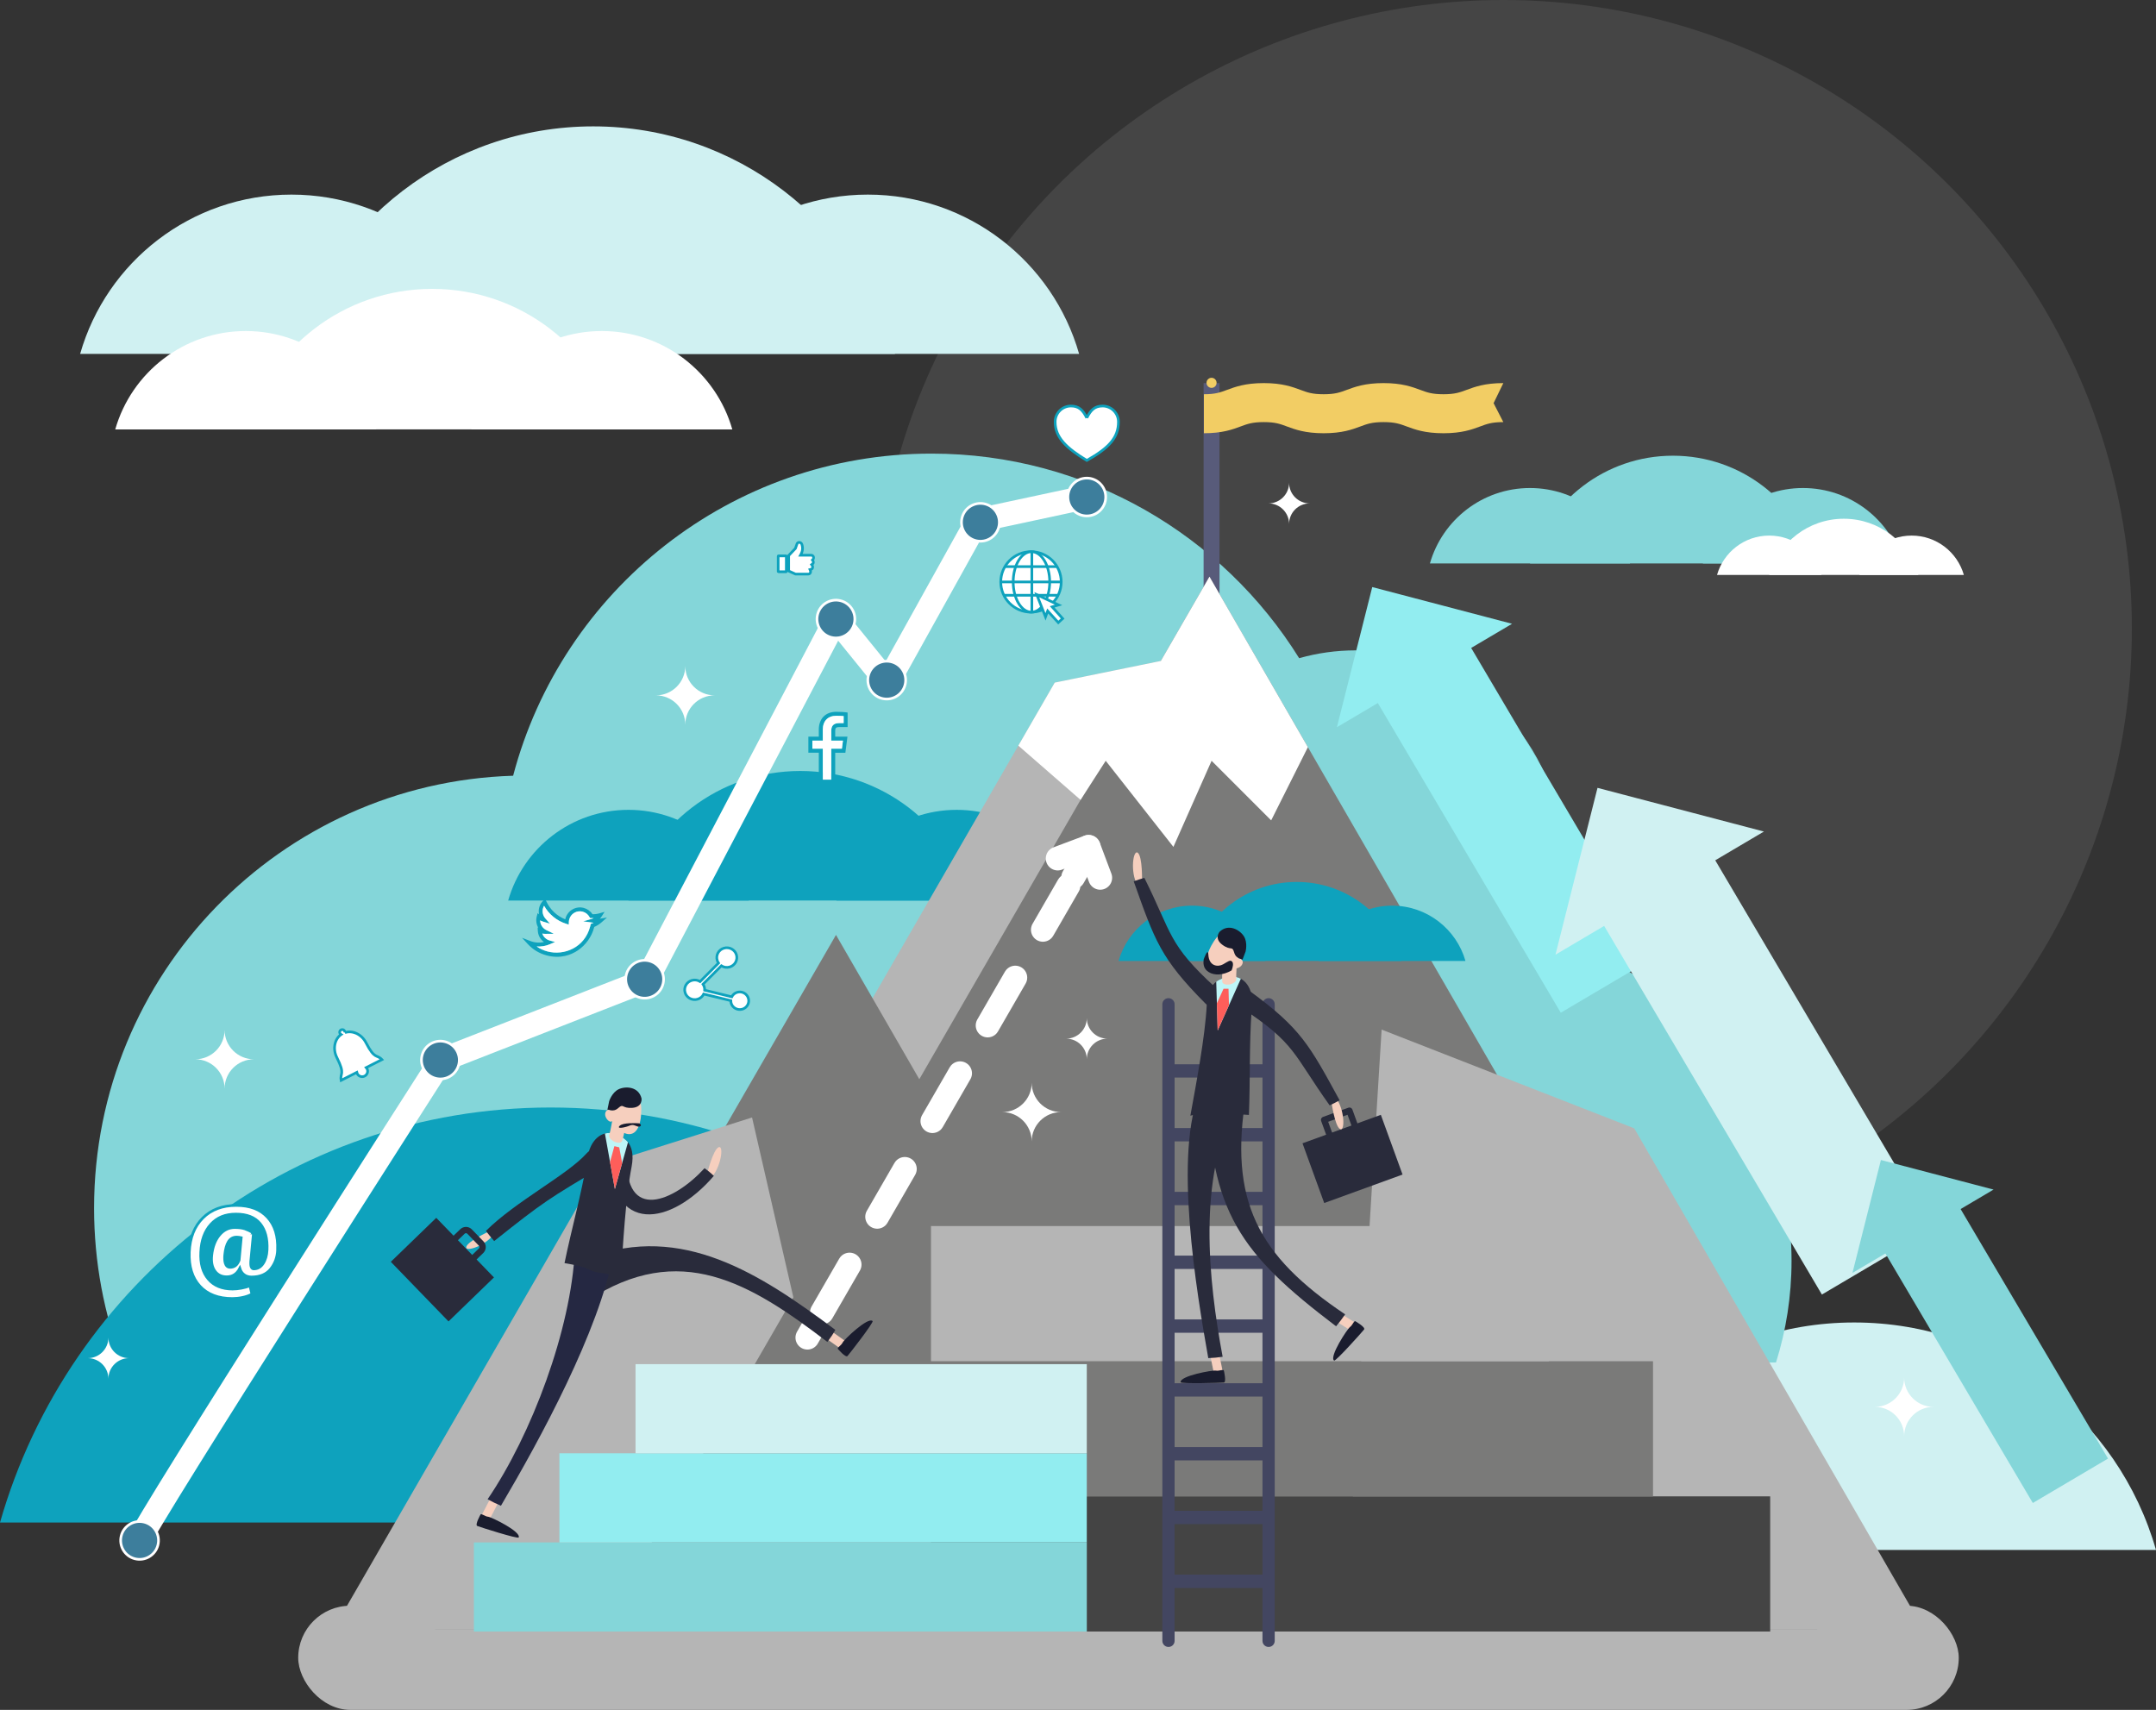 <?xml version="1.0" encoding="UTF-8"?><svg id="Layer_2" xmlns="http://www.w3.org/2000/svg" viewBox="0 0 812.69 644.59"><rect x="0" y="0" width="812.69" height="644.59" fill="#333333" stroke="none"/><defs><style>.cls-1{stroke-dasharray:0 0 20.82 20.82;}.cls-1,.cls-2,.cls-3{stroke:#fff;}.cls-1,.cls-3{stroke-width:9px;}.cls-1,.cls-3,.cls-4,.cls-5{fill:none;stroke-linecap:round;stroke-linejoin:round;}.cls-6{fill:#f6cfbe;}.cls-7,.cls-8,.cls-9{fill:#fff;}.cls-10,.cls-11{fill:#f2cd64;}.cls-12{fill:#fe5e5a;}.cls-13{fill:#92edf0;}.cls-14,.cls-15{fill:#b5b5b5;}.cls-16{fill:#84d6d9;}.cls-17{fill:#bef6f7;}.cls-18{fill:#d0f1f2;}.cls-19{fill:#0ea2bd;}.cls-20{fill:#252842;}.cls-21{fill:#434661;}.cls-22{fill:#444;}.cls-23{fill:#1a1c2e;}.cls-24{fill:#292b3b;}.cls-25{fill:#7a7a79;}.cls-8{fill-rule:evenodd;}.cls-8,.cls-9{stroke:#0ea2bd;}.cls-8,.cls-9,.cls-2,.cls-11{stroke-miterlimit:10;}.cls-2{fill:#3d7e9c;}.cls-15{opacity:.14;}.cls-4{stroke-width:2.37px;}.cls-4,.cls-5{stroke:#292b3b;}.cls-5{stroke-width:2.39px;}.cls-11{stroke:#585b7a;stroke-width:6px;}</style></defs><g id="Layer_2-2"><circle class="cls-15" cx="566.68" cy="236.91" r="236.91"/><g><path class="cls-18" d="m585.18,524.26c-37.84,0-69.75,25.38-79.64,60.04h159.28c-9.89-34.66-41.8-60.04-79.64-60.04Z"/><path class="cls-18" d="m698.94,498.54c-54.05,0-99.62,36.25-113.76,85.76h227.51c-14.13-49.51-59.71-85.76-113.76-85.76Z"/></g><g><path class="cls-18" d="m109.85,73.36c-37.84,0-69.75,25.38-79.64,60.04h159.28c-9.89-34.66-41.8-60.04-79.64-60.04Z"/><path class="cls-18" d="m327.12,73.36c-37.84,0-69.75,25.38-79.64,60.04h159.28c-9.89-34.66-41.8-60.04-79.64-60.04Z"/><path class="cls-18" d="m223.61,47.64c-54.05,0-99.62,36.25-113.76,85.76h227.51c-14.13-49.51-59.71-85.76-113.76-85.76Z"/></g><g><path class="cls-7" d="m92.63,124.79c-23.37,0-43.08,15.68-49.19,37.09h98.39c-6.11-21.41-25.82-37.09-49.19-37.09Z"/><path class="cls-7" d="m226.84,124.79c-23.37,0-43.08,15.68-49.19,37.09h98.39c-6.11-21.41-25.82-37.09-49.19-37.09Z"/><path class="cls-7" d="m162.9,108.9c-33.39,0-61.54,22.39-70.27,52.97h140.54c-8.73-30.58-36.88-52.97-70.27-52.97Z"/></g><g><path class="cls-16" d="m576.72,183.97c-17.92,0-33.03,12.02-37.72,28.43h75.43c-4.69-16.42-19.8-28.43-37.72-28.43Z"/><path class="cls-16" d="m679.62,183.97c-17.92,0-33.03,12.02-37.72,28.43h75.43c-4.69-16.42-19.8-28.43-37.72-28.43Z"/><path class="cls-16" d="m630.6,171.79c-25.6,0-47.18,17.17-53.87,40.61h107.75c-6.69-23.45-28.28-40.61-53.87-40.61Z"/></g><path class="cls-16" d="m669.45,513.63c3.8-12.09,5.86-24.96,5.86-38.31,0-58.24-39.02-107.36-92.35-122.65,3.78-9.15,5.87-19.17,5.87-29.68,0-42.98-34.84-77.82-77.82-77.82-7.39,0-14.53,1.03-21.3,2.95-28.77-46.29-80.08-77.12-138.59-77.12-75.67,0-139.29,51.54-157.7,121.43-87.7,2.7-157.96,74.64-157.96,162.99,0,20.51,3.8,40.13,10.71,58.21h623.3Z"/><g><line class="cls-11" x1="456.69" y1="243.94" x2="456.69" y2="144.42"/><path class="cls-10" d="m453.8,163.32c6.97,0,10.78-1.42,13.85-2.56,2.56-.95,4.4-1.64,8.72-1.64s6.17.69,8.72,1.64c3.07,1.14,6.88,2.56,13.85,2.56s10.78-1.42,13.85-2.56c2.56-.95,4.4-1.64,8.72-1.64s6.17.69,8.73,1.64c3.07,1.14,6.88,2.56,13.85,2.56s10.78-1.42,13.85-2.56c2.56-.95,4.4-1.64,8.73-1.64l-3.67-7.14,3.67-7.56c-6.97,0-10.78,1.42-13.85,2.56-2.56.95-4.4,1.64-8.73,1.64s-6.17-.69-8.73-1.64c-3.07-1.14-6.88-2.56-13.85-2.56s-10.78,1.42-13.85,2.56c-2.56.95-4.4,1.64-8.72,1.64s-6.17-.69-8.72-1.64c-3.07-1.14-6.88-2.56-13.85-2.56s-10.78,1.42-13.85,2.56c-2.56.95-4.4,1.64-8.72,1.64v14.7Z"/><circle class="cls-10" cx="456.69" cy="243.94" r="2.62"/><circle class="cls-10" cx="456.69" cy="144.32" r="1.9"/></g><rect class="cls-14" x="112.41" y="605.32" width="625.93" height="39.26" rx="19.63" ry="19.63"/><g><path class="cls-19" d="m236.9,305.29c-21.55,0-39.72,14.45-45.35,34.19h90.7c-5.63-19.74-23.8-34.19-45.35-34.19Z"/><path class="cls-19" d="m360.61,305.29c-21.55,0-39.72,14.45-45.35,34.19h90.7c-5.63-19.74-23.8-34.19-45.35-34.19Z"/><path class="cls-19" d="m301.67,290.64c-30.78,0-56.73,20.64-64.78,48.83h129.55c-8.05-28.19-34-48.83-64.78-48.83Z"/></g><g><path class="cls-7" d="m666.9,201.9c-9.35,0-17.23,6.27-19.68,14.83h39.36c-2.44-8.56-10.33-14.83-19.68-14.83Z"/><path class="cls-7" d="m720.58,201.9c-9.35,0-17.23,6.27-19.68,14.83h39.36c-2.44-8.56-10.33-14.83-19.68-14.83Z"/><path class="cls-7" d="m695.01,195.55c-13.35,0-24.62,8.96-28.11,21.19h56.22c-3.49-12.23-14.75-21.19-28.11-21.19Z"/></g><g><path class="cls-19" d="m396.38,464.42c-69.03,0-127.24,46.3-145.29,109.53h290.59c-18.05-63.24-76.26-109.53-145.29-109.53Z"/><path class="cls-19" d="m207.54,417.5c-98.6,0-181.76,66.13-207.54,156.46h415.07c-25.78-90.33-108.93-156.46-207.54-156.46Z"/></g><g><polygon class="cls-14" points="603.71 614.35 191.46 614.35 289.01 445.37 328.9 376.29 383.86 281.09 397.58 257.33 437.55 249.17 446.17 247.41 467.9 298 519.01 417.06 603.71 614.35"/><polygon class="cls-25" points="315.12 352.44 163.91 614.35 466.33 614.35 315.12 352.44"/><polygon class="cls-14" points="226.71 439.22 125.6 614.35 327.82 614.35 283.48 421.26 226.71 439.22"/><polygon class="cls-25" points="685.09 614.35 226.71 614.35 299.05 489.06 346.53 406.83 407.31 301.53 407.34 301.5 437.55 249.17 455.9 217.39 493 281.66 564.3 405.14 685.09 614.35"/><polygon class="cls-14" points="616.02 425.35 520.79 388.13 506.9 614.35 725.15 614.35 616.02 425.35"/></g><g><rect class="cls-22" x="350.92" y="564.1" width="316.33" height="50.95" transform="translate(1018.18 1179.14) rotate(180)"/><rect class="cls-25" x="350.92" y="513.14" width="272.18" height="50.95" transform="translate(974.02 1077.24) rotate(180)"/><rect class="cls-14" x="350.92" y="462.19" width="232.9" height="50.95" transform="translate(934.75 975.33) rotate(180)"/></g><g><path class="cls-3" d="m52.61,580.75c.96-4.95,113.76-181.06,113.76-181.06l77.34-30.19,71.42-136.11,19.42,23.94,33.96-61.14,41.17-8.82"/><circle class="cls-2" cx="52.61" cy="580.75" r="7.13" transform="translate(-522.76 485.93) rotate(-75.47)"/><circle class="cls-2" cx="166.01" cy="399.62" r="7.13" transform="translate(-261.07 469.38) rotate(-76.72)"/><circle class="cls-2" cx="243.01" cy="369.17" r="7.13" transform="translate(-172.12 520.86) rotate(-76.72)"/><circle class="cls-2" cx="315.11" cy="233.37" r="7.13" transform="translate(15.58 486.44) rotate(-76.72)"/><circle class="cls-2" cx="334.25" cy="256.39" r="7.13"/><circle class="cls-2" cx="369.56" cy="196.9" r="7.13" transform="translate(-47.22 156.41) rotate(-22.5)"/><circle class="cls-2" cx="409.66" cy="187.36" r="7.13"/></g><g><rect class="cls-16" x="178.63" y="581.45" width="231.04" height="33.6"/><rect class="cls-13" x="210.87" y="547.85" width="198.79" height="33.6"/><rect class="cls-18" x="239.56" y="514.25" width="170.1" height="33.6"/></g><polygon class="cls-7" points="493 281.66 479.16 309.26 456.7 286.8 442.31 319.26 416.79 286.8 407.34 301.5 407.31 301.53 383.86 281.09 397.58 257.33 437.55 249.17 455.9 217.39 493 281.66"/><g><rect class="cls-13" x="550.3" y="242.66" width="40.86" height="138.33" transform="translate(-79.26 333.61) rotate(-30.57)"/><polygon class="cls-13" points="517.26 221.31 503.94 274.14 569.96 235.15 517.26 221.31"/></g><g><rect class="cls-18" x="641.5" y="322.41" width="48.64" height="164.67" transform="translate(-113.31 394.89) rotate(-30.57)"/><polygon class="cls-18" points="602.17 297 586.32 359.89 664.9 313.47 602.17 297"/></g><g><path class="cls-19" d="m449.29,341.41c-13.14,0-24.22,8.81-27.66,20.85h55.32c-3.44-12.04-14.52-20.85-27.66-20.85Z"/><path class="cls-19" d="m524.74,341.41c-13.14,0-24.22,8.81-27.66,20.85h55.32c-3.44-12.04-14.52-20.85-27.66-20.85Z"/><path class="cls-19" d="m488.79,332.47c-18.77,0-34.6,12.59-39.51,29.78h79.01c-4.91-17.19-20.74-29.78-39.51-29.78Z"/></g><g><g><line class="cls-3" x1="304.35" y1="504.25" x2="306.19" y2="501.06"/><line class="cls-1" x1="309.83" y1="494.75" x2="402.74" y2="333.83"/><line class="cls-3" x1="404.56" y1="330.67" x2="406.4" y2="327.49"/></g><g><line class="cls-3" x1="398.7" y1="323.63" x2="410.34" y2="319.26"/><line class="cls-3" x1="414.71" y1="330.9" x2="410.34" y2="319.26"/></g></g><g><g><path class="cls-6" d="m266.58,442.34s2.19-8.89,4.29-9.86c2.09-.97.96,7.73-2.94,11.66l-1.35-1.8Z"/><path class="cls-24" d="m265.59,440.38c1.25.93,2.44,1.85,3.48,2.91-16.28,18.9-38.73,22.47-39.73-8.46-.15-4.73.62-3.9,3.82-3.82.18-.62.15-.63,0,0,3.2.08,3.27.84,3.12,4.71-.96,25.33,17.8,17.21,29.31,4.65Z"/></g><g><path class="cls-6" d="m184.2,464.29s-7.92,3.64-8.45,5.77c-.53,2.13,7.4-.48,10.38-4.83l-1.93-.94Z"/><path class="cls-24" d="m183.15,464.03c1,1.32,2.08,2.6,3.13,3.82,18.84-15.03,20.83-16.13,40.72-27.94,3.04-1.81,1.25-2.57-.64-5.18.36-.25.36-.24,0,0-1.88-2.61-4.19-1.12-5.29.11-7.24,8.09-26.55,17.91-37.92,29.19Z"/><rect class="cls-24" x="151.09" y="466.68" width="31.27" height="23.84" transform="translate(394.66 25.94) rotate(45.93)"/><path class="cls-4" d="m170.76,467.67l3.55-3.43c.76-.74,1.97-.72,2.71.04l4.36,4.5c.74.76.72,1.97-.04,2.71l-4.29,4.16"/></g><path class="cls-6" d="m182.55,573.69c-.11-.03-.21-.07-.32-.13-.83-.43-1.15-1.45-.72-2.28l5.6-10.8c.43-.83,1.45-1.15,2.28-.72.83.43,1.15,1.45.72,2.28l-5.6,10.8c-.38.73-1.21,1.06-1.96.85Z"/><path class="cls-23" d="m181.13,570.95s-2.2,3.89-1.23,4.3c.97.4,15.34,4.98,15.62,4.33.95-2.21-10.3-7.71-11.53-7.81-1.23-.1-2.56-1.39-2.87-.82Z"/><path class="cls-6" d="m319.35,507.72c-.05.1-.1.2-.17.3-.54.76-1.6.94-2.36.4l-9.91-7.05c-.76-.54-.94-1.6-.4-2.36.54-.76,1.6-.94,2.36-.4l9.91,7.05c.67.47.89,1.34.57,2.06Z"/><path class="cls-24" d="m314.87,501.33c-.85,1.61-1.91,3.09-3,4.55-29.19-22.33-55.66-38.3-90.26-15.64-1.06-1.64-2.12-3.29-3.17-4.93-2.63-4.11-.73-9.56,3.84-11.27,34.81-12.97,64.14,6.01,92.59,27.29Z"/><path class="cls-20" d="m188.84,567.64c-1.71-.75-3.41-1.54-5.04-2.46,16.58-24.32,31.49-64.01,32.89-93.91,4.87.36,9.73.81,14.59,1.28-5.55,29.39-27.57,69.83-42.45,95.08Z"/><path class="cls-23" d="m315.86,508.54s2.9,3.41,3.61,2.63c.71-.77,9.96-12.68,9.45-13.17-1.75-1.65-10.79,7.01-11.31,8.13-.52,1.12-2.19,1.92-1.76,2.41Z"/><path class="cls-24" d="m234.03,481.73c-2.54-1.61-8.62-1.54-11.24-2.79-3.85-1.83-5.93-2.02-10-2.78,2.61-12.72,6.31-25.78,8.45-38.35.44-2.65.7-4.22,1.66-6.05,1.3-2.46,3.11-3.93,5.12-4.45,2.46-.65,5.21.13,7.66,2.26.35.28.71.62,1.04,1.04,1.35,1.68,2.26,4.54,1.35,9.28-2.28,11.84-3.23,29.15-4.03,41.84Z"/><path class="cls-17" d="m236.71,430.61l-2.19,7.82-2.74,9.82-1.83-10.22-1.93-10.72c2.46-.65,5.21.13,7.66,2.26.35.28.71.62,1.04,1.04Z"/><path class="cls-6" d="m230.4,418.36c.06,5.12,3.67,9.22,6.8,9.19,3.13-.04,4.58-4.2,4.53-9.32-.06-5.12-2.62-7.69-5.75-7.66s-5.63,2.67-5.57,7.78Z"/><path class="cls-6" d="m228.11,420.15c.01,1.19,1.21,2.7,2.08,2.69.86,0,1.07-.98,1.05-2.17s-.73-2.3-1.59-2.29c-.86,0-1.56.57-1.54,1.77Z"/><path class="cls-6" d="m231.28,419.3l5.32.78c-.11.73-1.24,7.63-2.14,10.12-.39.74-1.77.78-3.09.09-1.19-.62-1.91-1.62-1.77-2.35h0c.54-1.49,1.31-6.09,1.68-8.64Z"/><path class="cls-23" d="m241.02,423.48s-.07,0-.21-.02c-1.06-.07-5.91-.33-7.21.92-1.46,1.41,2.33.58,3.71-.04s2.15.07,3.05.33c.91.26,1.87-.47.65-1.19Z"/><path class="cls-23" d="m229.62,415.11s1.04-3.29,3.59-4.5c2.55-1.21,7.49-1.07,8.61,3.46,0,0,.5,3.29-3.51,3.56-4.01.27-3.18-1.79-5.24.06-2.06,1.85-3.73.28-4.12.71l.67-3.28Z"/><polygon class="cls-12" points="234.52 438.43 231.77 448.25 229.94 438.04 231.59 432.07 233.41 432.52 234.52 438.43"/></g><path class="cls-21" d="m478.19,376.28c-1.27,0-2.31,1.03-2.31,2.31v22.61h-33.12v-22.61c0-1.27-1.03-2.31-2.31-2.31s-2.31,1.03-2.31,2.31v239.96c0,1.27,1.03,2.31,2.31,2.31s2.31-1.03,2.31-2.31v-19.92h33.12v19.92c0,1.27,1.03,2.31,2.31,2.31s2.31-1.03,2.31-2.31v-239.96c0-1.27-1.03-2.31-2.31-2.31Zm-35.43,121.11v-19.02h33.12v19.02h-33.12Zm33.12,5.03v19.02h-33.12v-19.02h33.12Zm-33.12-29.08v-19.02h33.12v19.02h-33.12Zm0,53.13h33.12v19.02h-33.12v-19.02Zm33.12-77.18h-33.12v-19.02h33.12v19.02Zm-33.12,101.23h33.12v19.02h-33.12v-19.02Zm33.12-144.3v19.02h-33.12v-19.02h33.12Zm-33.12,187.37v-19.02h33.12v19.02h-33.12Z"/><g><path class="cls-6" d="m430.48,332.19s.21-9.2-1.57-10.69-2.97,7.25-.22,12.08l1.79-1.39Z"/><path class="cls-24" d="m431.35,330.92c-1.36.4-2.68.84-4.01,1.3,7.95,22.37,10.16,29.07,26.92,45.96,2.56,2.58,3.35,2.19,5.28-.26.57.15.54.19,0,0,1.92-2.45,1.46-3.05-1.3-5.58-18.05-16.53-16.25-20.06-26.89-41.43Z"/><path class="cls-6" d="m511.1,501.19c.08-.08.15-.17.21-.27.5-.8.26-1.84-.54-2.34l-10.36-6.48c-.8-.5-1.85-.26-2.34.54-.5.8-.26,1.84.54,2.34l10.36,6.48c.7.44,1.59.31,2.13-.27Z"/><path class="cls-23" d="m510.93,498.09s3.89,2.25,3.26,3.09-10.74,12.14-11.31,11.72c-1.95-1.43,4.98-11.93,5.99-12.65s1.51-2.51,2.06-2.17Z"/><path class="cls-6" d="m459.2,518.94c.11,0,.23-.01.34-.03.92-.19,1.51-1.09,1.33-2l-2.44-11.98c-.19-.92-1.09-1.51-2-1.33-.92.19-1.51,1.09-1.33,2l2.44,11.98c.16.81.87,1.36,1.66,1.36Z"/><path class="cls-24" d="m455.46,511.97c1.81-.05,3.62-.23,5.41-.5-5.39-28.79-9.46-67.44,4.94-94.35-4.37-2.15-8.77-4.24-13.18-6.32-10.53,23.45-1.56,76.4,2.82,101.17Z"/><path class="cls-24" d="m503.63,499.98c1.2-1.46,2.35-2.94,3.42-4.5-32.84-22.02-44.08-42.79-37.27-83.08-4.91-.84-9.84-1.54-14.77-2.22,1.22,46.91,12.4,62.31,48.62,89.8Z"/><path class="cls-23" d="m461.33,516.68s1.05,4.37,0,4.49-16.2.58-16.29-.12c-.3-2.4,12.08-4.61,13.29-4.37,1.21.24,2.86-.63,2.99,0Z"/><path class="cls-24" d="m448.7,420.59c2.87-.96,8.79.58,11.64,0,4.2-.86,6.27-.54,10.43-.29.53-13.04.08-26.67,1.03-39.46.21-2.69.34-4.29-.16-6.3-.67-2.71-2.09-4.58-3.92-5.57-2.24-1.23-5.11-1.13-8.02.35-.41.19-.84.44-1.26.76-1.72,1.32-3.31,3.89-3.56,8.73-.64,12.1-3.9,29.21-6.18,41.79Z"/><path class="cls-17" d="m458.45,370.07l.25,8.16.3,10.24,4.26-9.52,4.47-9.99c-2.24-1.23-5.11-1.13-8.02.35-.41.19-.84.44-1.26.76Z"/><path class="cls-6" d="m467.1,361.06c-2.8,4.31-8.08,5.85-10.71,4.14-2.63-1.71-1.63-6.03,1.17-10.34s6.37-5.12,9-3.4c2.63,1.71,3.34,5.3.54,9.61Z"/><path class="cls-6" d="m468.08,363.81c-.65,1-2.48,1.64-3.21,1.17s-.38-1.4.27-2.41,1.85-1.56,2.58-1.09c.73.47,1.01,1.32.36,2.33Z"/><path class="cls-6" d="m466.48,360.35l-5.37-.52c-.07.74-.64,7.74-.36,10.39.2.81,1.54,1.19,2.99.83,1.31-.32,2.26-1.11,2.29-1.86h0c-.16-1.58.19-6.26.44-8.83Z"/><path class="cls-23" d="m464.48,362.54c-.79-.86-1.54-.08-3.45.99-1.9,1.07-5.32.79-5.55-3.67-.15-2.84-1.75,1.8-1.76,1.81-.32,2.33.31,3.74,1.87,4.76,2.16,1.4,5.6,1.2,8.65-.62.49-1.14.77-2.68.23-3.27Z"/><path class="cls-23" d="m469.51,358.72s.89-3.35-.63-5.76-5.79-4.94-9.17-1.7c0,0-2.19,2.52,1.07,4.91,3.26,2.39,3.66.19,4.42,2.87s3.01,2.24,3.11,2.82l1.2-3.14Z"/><polygon class="cls-12" points="458.69 378.23 458.99 388.47 463.25 378.95 463.08 372.73 461.21 372.73 458.69 378.23"/><rect class="cls-24" x="494.14" y="424.85" width="31.42" height="23.96" transform="translate(1138.25 673.21) rotate(160.02)"/><polyline class="cls-5" points="511.01 425.18 508.66 418.7 499.12 422.17 501.83 429.62"/><path class="cls-6" d="m501.87,415.31s1.24,9.12,3.23,10.31c1.99,1.19,1.79-7.62-1.69-11.97l-1.54,1.66Z"/><path class="cls-24" d="m501.21,416.7c1.28-.6,2.52-1.25,3.75-1.92-11.38-20.83-14.61-27.11-33.83-41.15-2.94-2.15-3.66-1.63-5.17,1.09-.58-.06-.56-.11,0,0-1.51,2.72-.96,3.24,2.16,5.3,20.43,13.48,19.21,17.24,33.08,36.67Z"/></g><path class="cls-7" d="m73.6,399.32c6.11,0,11.06-4.95,11.06-11.06,0,6.11,4.95,11.06,11.06,11.06-6.11,0-11.06,4.95-11.06,11.06,0-6.11-4.95-11.06-11.06-11.06Z"/><path class="cls-7" d="m706.7,530.35c6.11,0,11.06-4.95,11.06-11.06,0,6.11,4.95,11.06,11.06,11.06-6.11,0-11.06,4.95-11.06,11.06,0-6.11-4.95-11.06-11.06-11.06Z"/><path class="cls-7" d="m377.83,419.23c6.11,0,11.06-4.95,11.06-11.06,0,6.11,4.95,11.06,11.06,11.06-6.11,0-11.06,4.95-11.06,11.06,0-6.11-4.95-11.06-11.06-11.06Z"/><path class="cls-7" d="m33.08,511.99c4.3,0,7.78-3.48,7.78-7.78,0,4.3,3.48,7.78,7.78,7.78-4.3,0-7.78,3.48-7.78,7.78,0-4.3-3.48-7.78-7.78-7.78Z"/><path class="cls-7" d="m478.13,189.77c4.3,0,7.78-3.48,7.78-7.78,0,4.3,3.48,7.78,7.78,7.78-4.3,0-7.78,3.48-7.78,7.78,0-4.3-3.48-7.78-7.78-7.78Z"/><path class="cls-7" d="m401.88,391.54c4.3,0,7.78-3.48,7.78-7.78,0,4.3,3.48,7.78,7.78,7.78-4.3,0-7.78,3.48-7.78,7.78,0-4.3-3.48-7.78-7.78-7.78Z"/><g><rect class="cls-16" x="735.62" y="454.49" width="32.92" height="111.47" transform="translate(-154.96 453.42) rotate(-30.57)"/><polygon class="cls-16" points="709 437.29 698.27 479.86 751.46 448.44 709 437.29"/></g><path class="cls-7" d="m247.25,262.13c6.11,0,11.06-4.95,11.06-11.06,0,6.11,4.95,11.06,11.06,11.06-6.11,0-11.06,4.95-11.06,11.06,0-6.11-4.95-11.06-11.06-11.06Z"/></g><g id="Layer_3"><g><circle class="cls-9" cx="388.62" cy="219.37" r="11.39"/><ellipse class="cls-9" cx="388.8" cy="219.37" rx="6.88" ry="11.39"/><line class="cls-9" x1="377.23" y1="219.37" x2="400" y2="219.37"/><line class="cls-9" x1="378.4" y1="224.4" x2="398.83" y2="224.4"/><line class="cls-9" x1="378.8" y1="213.6" x2="398.43" y2="213.6"/><polygon class="cls-9" points="394.1 232.54 390.8 224.18 399.02 228.05 396.61 228.78 400.56 233.19 398.91 234.69 394.92 230.32 394.1 232.54"/><line class="cls-9" x1="388.95" y1="207.85" x2="388.95" y2="230.6"/></g><g><path class="cls-19" d="m314.84,295.41h-6.2v-11.67h-3.93v-6.05h3.93v-2.6c0-4.17,2.53-6.76,6.6-6.76,1.8,0,3.25.14,3.61.19l.65.09v5.48h-3.16c-1.36,0-1.51.45-1.51,1.47v2.15h4.61l-.78,6.05h-3.83v11.67Zm-4.7-1.5h3.2v-11.67h4.01l.39-3.05h-4.4v-3.65c0-1.27.31-2.96,3.01-2.96h1.66v-2.64c-.66-.05-1.66-.11-2.76-.11-3.19,0-5.1,1.97-5.1,5.26v4.1h-3.93v3.05h3.93v11.67Z"/><path class="cls-7" d="m310.14,293.91h3.2v-11.67h4.01l.39-3.05h-4.4v-3.65c0-1.27.31-2.96,3.01-2.96h1.66v-2.64c-.66-.05-1.66-.11-2.76-.11-3.19,0-5.1,1.97-5.1,5.26v4.1h-3.93v3.05h3.93v11.67Z"/></g><g><path class="cls-19" d="m206.03,360.15c-2.71-.71-5.15-2.18-7.06-4.24l-2.2-2.39,3.03,1.18c1.73.68,3.53.81,5.25.43-1.35-.98-2.23-2.53-2.32-4.26l-.07-1.26.24.11c-.72-1.25-.95-2.77-.57-4.23l.34-1.29.53.51c-.18-.85-.17-1.74.06-2.61.25-.96.76-1.85,1.46-2.55l.76-.77.45.99c1.42,3.11,3.99,5.54,7.14,6.79.02-.09.04-.19.07-.28.79-3.01,3.88-4.81,6.88-4.03,1.36.36,2.55,1.22,3.31,2.39.9.02,1.79-.1,2.66-.35l1.9-.55-1.06,1.67c-.21.33-.45.64-.72.92.04,0,.08-.01.12-.02l2.56-.42-1.94,1.72c-.86.76-1.82,1.37-2.85,1.82-.02.09-.04.17-.07.26-.9,3.44-3.14,6.57-6.15,8.6-2.42,1.62-6.41,3.27-11.75,1.87Zm-3.75-3.35c1.25.86,2.65,1.51,4.13,1.9,6.26,1.64,13.98-1.43,16.06-9.4.05-.2.1-.39.14-.59l.09-.39.37-.14c.24-.09.47-.19.7-.3-.15-.01-.29-.03-.44-.05l-3.48-.48,3.37-.98c.21-.06.41-.14.6-.23-.32.01-.65,0-.98-.02l-.41-.03-.2-.36c-.54-1-1.49-1.74-2.59-2.03-2.21-.58-4.47.75-5.05,2.96-.08.31-.13.63-.14.94l-.03.99-.95-.3c-3.55-1.12-6.54-3.57-8.36-6.81-.18.31-.32.65-.41,1-.35,1.34-.01,2.76.91,3.8l1.73,1.95-2.51-.74c-.42-.12-.82-.3-1.2-.51.02,1.53.9,2.96,2.32,3.66l2.86,1.4-3.18.03c-.4,0-.8-.03-1.19-.11.44,1.25,1.46,2.23,2.78,2.61l2.03.57-1.93.84c-1.62.7-3.34.98-5.06.84Z"/><path class="cls-7" d="m202.25,356.76c1.25.86,2.65,1.51,4.13,1.9,6.26,1.64,13.98-1.43,16.06-9.4.05-.2.1-.39.14-.59l.09-.39.37-.14c.24-.09.47-.19.7-.3-.15-.01-.29-.03-.44-.05l-3.48-.48,3.37-.98c.21-.06.41-.14.6-.23-.32.01-.65,0-.98-.02l-.41-.03-.2-.36c-.54-1-1.49-1.74-2.59-2.03-2.21-.58-4.47.75-5.05,2.96-.08.31-.13.63-.14.94l-.03.99-.95-.3c-3.55-1.12-6.54-3.57-8.36-6.81-.18.31-.32.65-.41,1-.35,1.34-.01,2.76.91,3.8l1.73,1.95-2.51-.74c-.42-.12-.82-.3-1.2-.51.02,1.53.9,2.96,2.32,3.66l2.86,1.4-3.18.03c-.4,0-.8-.03-1.19-.11.44,1.25,1.46,2.23,2.78,2.61l2.03.57-1.93.84c-1.62.7-3.34.98-5.06.84Z"/></g><path class="cls-9" d="m84.71,473.17c-.15,2.02.03,4.58,2.05,4.58.71,0,1.35-.19,1.91-.57.56-.37,1.05-1.07,1.47-2.09l.79-8.51c-.56-.12-1.11-.23-1.68-.23-1.37,0-2.41.57-3.13,1.71-.72,1.14-1.19,2.84-1.41,5.11m19.93-1.96c-.11,2.76-.99,5.15-2.6,7.16-1.62,2.02-4.04,3.02-7.24,3.03-2.1,0-3.76-1.15-4.41-3.28-1.06,2.09-2.69,3.2-4.93,3.2-1.96,0-3.46-.75-4.5-2.23-1.04-1.49-1.42-3.46-1.15-5.92.35-3.15,1.31-5.68,2.89-7.57,1.58-1.9,3.51-2.85,5.77-2.85,1.59,0,2.87.17,3.84.49.96.33,2.03.83,3.19,1.51l-.06.07h.1l-1.01,10.66c-.06,1.09.01,1.84.23,2.25.22.4.51.61.88.61,1.48,0,2.66-.68,3.54-2.02.89-1.35,1.39-3.06,1.49-5.11.21-4.26-.67-7.58-2.63-9.96-1.96-2.38-4.99-3.57-9.08-3.57s-7.13,1.28-9.47,3.84c-2.34,2.56-3.61,6.05-3.81,10.47-.23,4.3.72,7.71,2.85,10.2,2.12,2.5,5.18,3.75,9.15,3.75,2.04,0,4.69-.48,6.53-1.23l.75,3.12c-1.95,1.16-5.05,1.68-7.36,1.68-5.31,0-9.4-1.56-12.27-4.69-2.87-3.13-4.19-7.41-3.97-12.84.23-5.39,1.93-9.66,5.09-12.82,3.16-3.16,7.36-4.74,12.59-4.74s9.08,1.5,11.81,4.48c2.74,2.99,4,7.08,3.78,12.28Z"/><path class="cls-8" d="m275.62,378.22c-.1-.34-.14-.67-.14-1.01l-10.21-2.49c-.44.93-1.26,1.65-2.35,1.96-1.99.58-4.1-.54-4.68-2.5-.6-1.97.55-4.02,2.55-4.6,1.1-.31,2.22-.12,3.12.44l6.93-6.96c-.22-.31-.38-.65-.49-1.04-.59-1.96.55-4.02,2.55-4.59,2-.58,4.1.54,4.69,2.5.58,1.96-.55,4.02-2.55,4.6-1.1.31-2.22.12-3.13-.45l-6.92,6.94c.21.32.39.66.49,1.05.11.39.16.81.14,1.21l10.21,2.49c.41-.79,1.13-1.43,2.07-1.7,1.8-.52,3.66.49,4.19,2.25.54,1.75-.49,3.59-2.28,4.12-1.78.51-3.68-.5-4.2-2.25"/><path class="cls-8" d="m130.01,389.27c2.88-.96,6.3.62,7.93,3.78,3.39,6.58,4.01,4.26,6.02,6.39l-5.9,3c.12.13.21.28.29.44.52,1.02.11,2.25-.9,2.77s-2.26.12-2.78-.9c-.08-.16-.14-.32-.18-.49l-5.9,3c-.54-2.88,1.7-2.01-1.63-8.63-1.6-3.18-.87-6.88,1.6-8.64-.18-.1-.33-.24-.43-.44-.25-.48-.06-1.07.44-1.32s1.07-.06,1.32.43c.1.2.13.4.1.6"/><path class="cls-8" d="m306.45,209.59l-.04-.03c-.15-.17-.37-.26-.6-.26h-4.08l.23-.42c.2-.4.36-.81.45-1.24.17-.78.12-1.56-.12-2.34-.06-.26-.22-.5-.45-.65-.17-.12-.35-.18-.54-.19-.18,0-.36.03-.51.12-.18.1-.29.27-.36.46l-.6,1.71-2.54,2.67v5.83l2.57,1.16h0s.03.01.04.01h4.78c.22,0,.44-.09.6-.25.17-.15.26-.37.26-.6v-.18c0-.12-.03-.24-.08-.35l-.14-.32.34-.08c.45-.1.65-.35.65-.83v-.17c0-.19-.06-.38-.19-.54l-.18-.24.28-.21c.19-.14.35-.34.35-.59v-.17c0-.21-.05-.42-.18-.59l-.15-.19.18-.18c.15-.17.24-.38.24-.61v-.17c0-.22-.08-.42-.22-.59m-13.02,0s-.08.03-.08.08v5.82s.04.08.08.08h2.9s.08-.04.08-.08v-5.82c0-.05-.04-.08-.08-.08h-2.9Z"/><path class="cls-9" d="m409.66,157.54c1.49-2.98,2.98-4.48,5.97-4.48,3.27,0,5.96,2.69,5.96,5.96,0,5.97-3.53,9.82-11.93,14.55-7.6-4.62-11.93-8.58-11.93-14.55,0-3.27,2.66-5.96,5.96-5.96,2.98,0,4.48,1.49,5.96,4.48"/></g></svg>